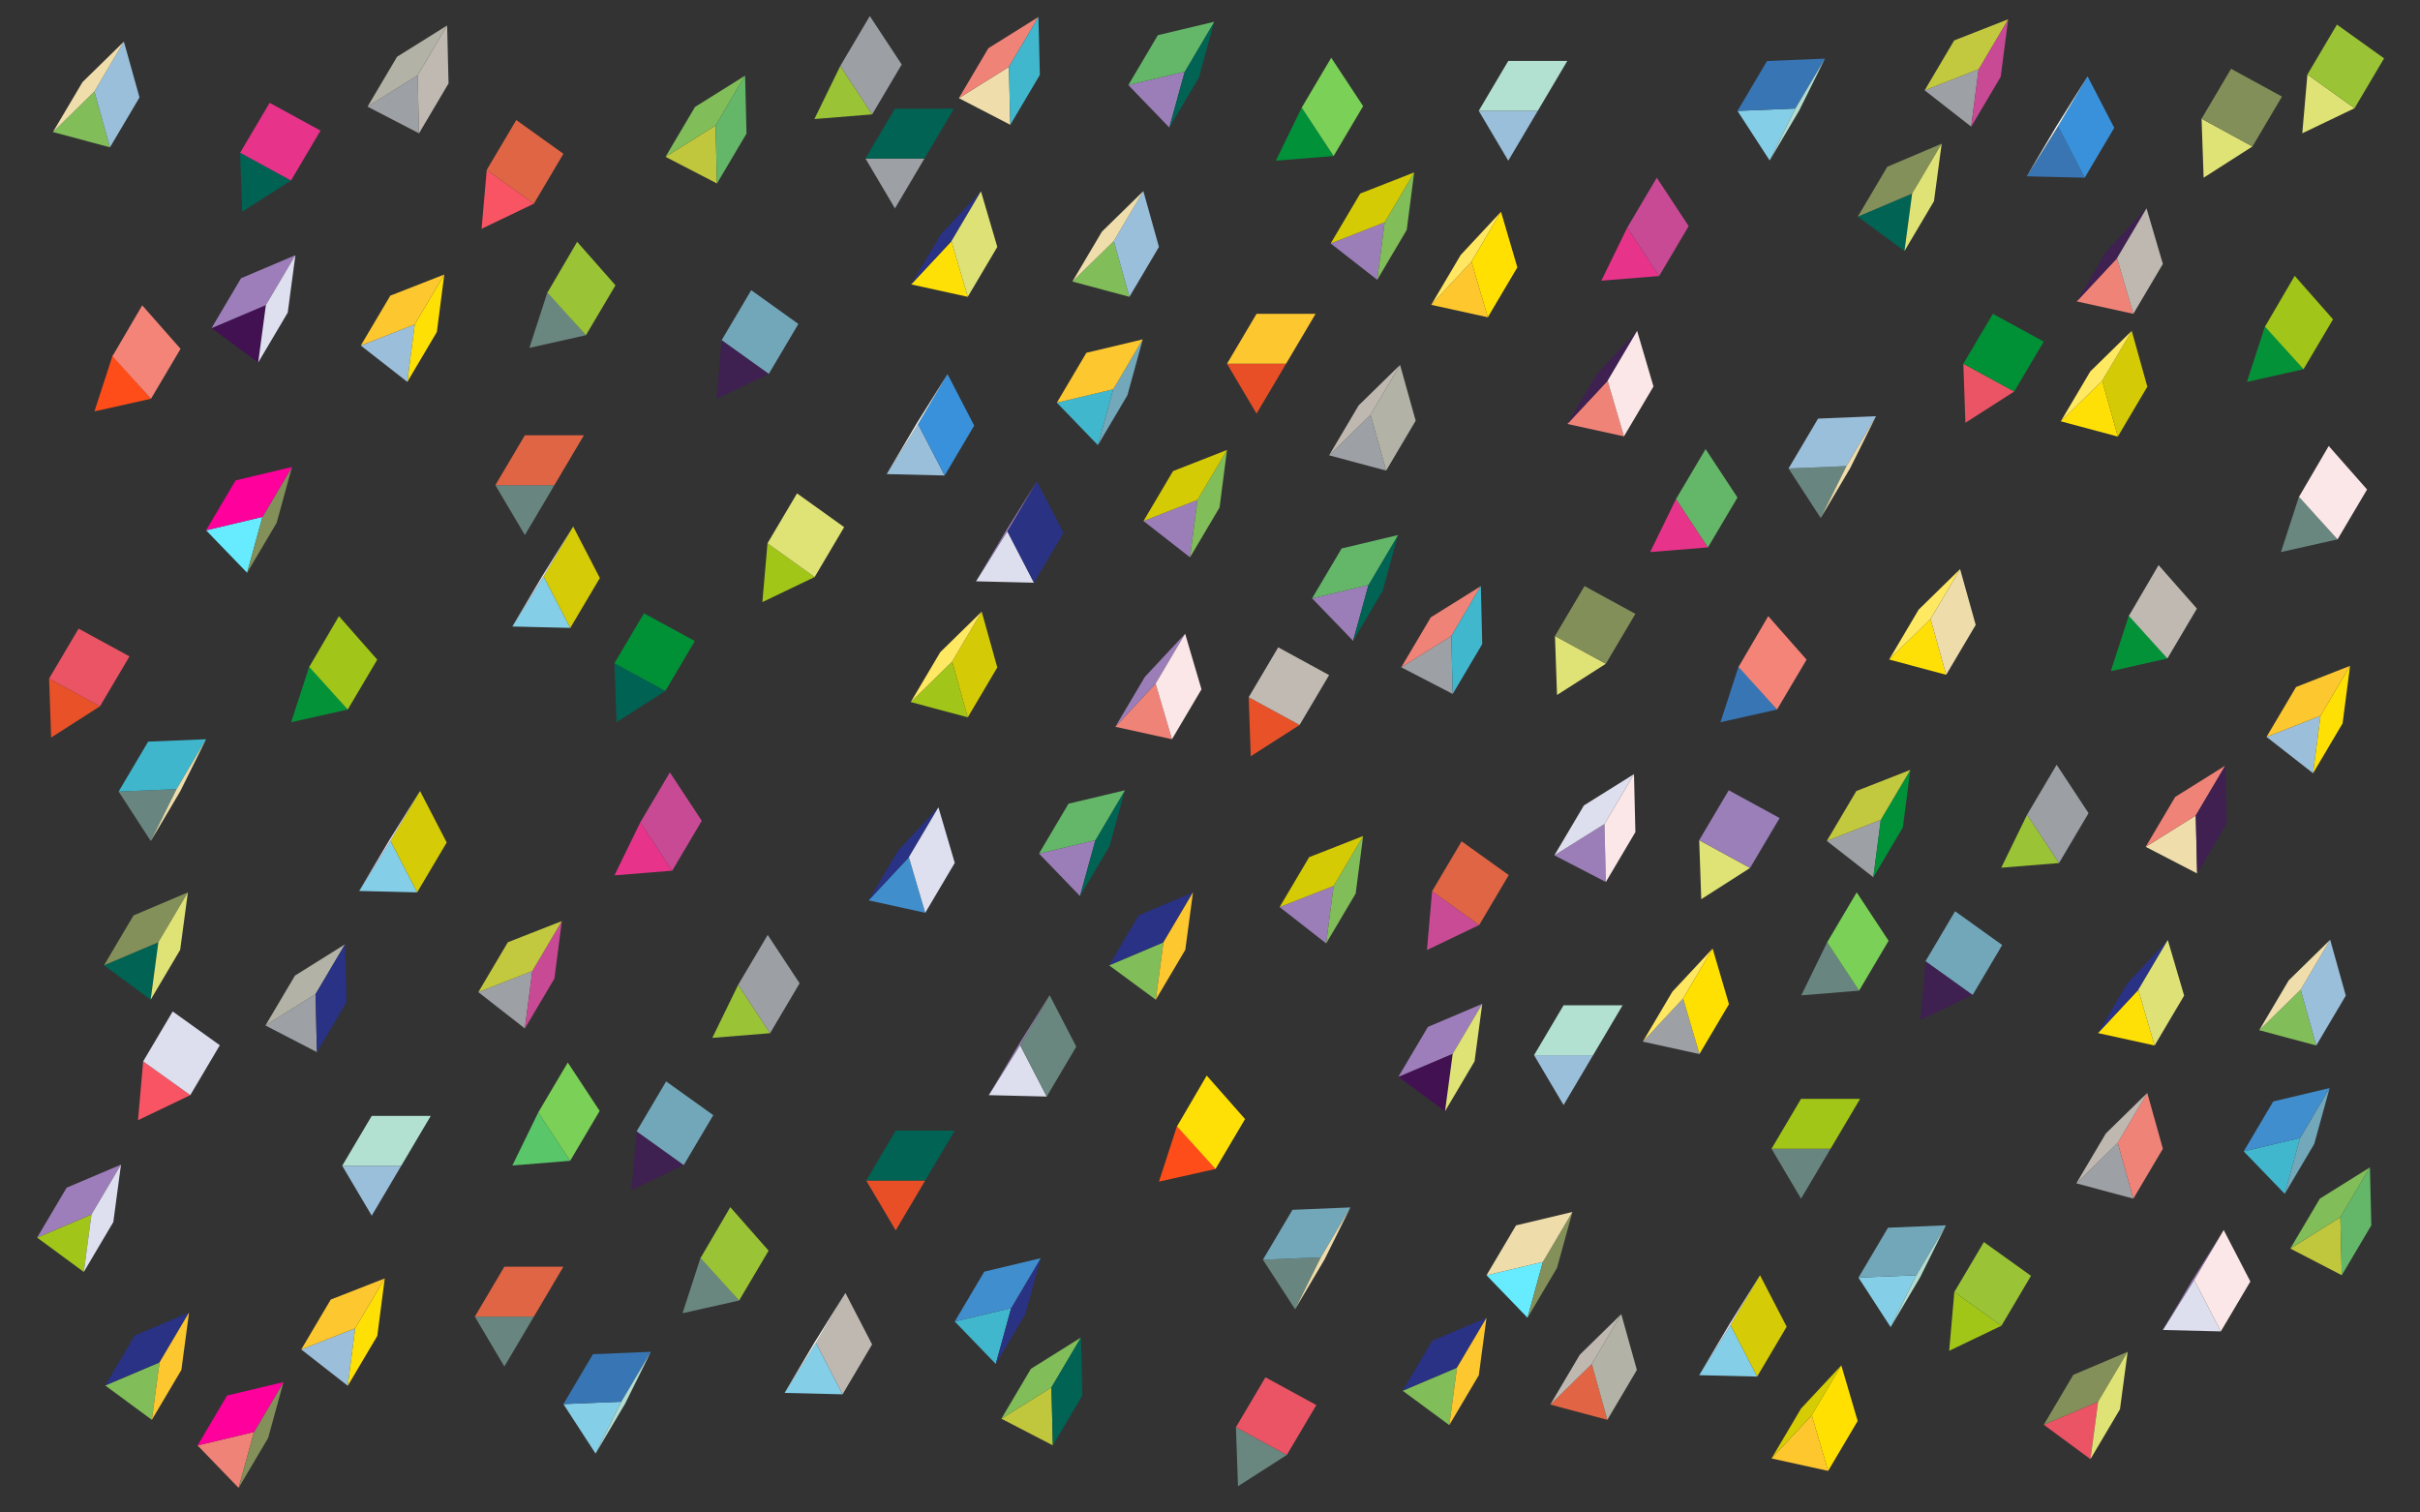 <?xml version="1.0" encoding="utf-8"?>
<!-- Generator: Adobe Illustrator 16.0.0, SVG Export Plug-In . SVG Version: 6.00 Build 0)  -->
<!DOCTYPE svg PUBLIC "-//W3C//DTD SVG 1.1//EN" "http://www.w3.org/Graphics/SVG/1.1/DTD/svg11.dtd">
<svg version="1.1" xmlns="http://www.w3.org/2000/svg" xmlns:xlink="http://www.w3.org/1999/xlink" x="0px" y="0px" width="1280px"
	 height="800px" viewBox="0 0 1280 800" enable-background="new 0 0 1280 800" xml:space="preserve">
<rect x="0" y="0" width="1280" height="800" fill="#333333" stroke="none"/>
<g id="_x30_1">
	<polygon fill="#9ABFDA" points="813.382,58.609 797.765,85 782.146,58.609 	"/>
	<polygon fill="#B2E1D1" points="797.764,32.218 782.146,58.609 813.383,58.609 829,32.218 	"/>
</g>
<g id="_x30_2">
	<polygon fill="#FEC72E" points="778.303,138.391 786.952,167.811 757,161.236 	"/>
	<polygon fill="#FFE761" points="793.92,112 772.617,134.844 757,161.236 778.303,138.391 	"/>
	<polygon fill="#FFE000" points="793.92,112 802.57,141.42 786.952,167.811 778.303,138.391 	"/>
</g>
<g id="_x30_3">
	<polygon fill="#9ABFDA" points="485.553,224.27 499.657,251.5 469,250.76 	"/>
	<polygon fill="#3991DB" points="501.17,197.879 485.553,224.27 499.657,251.5 515.275,225.108 	"/>
	<polygon fill="#F8FBF4" points="484.618,224.369 469,250.76 485.553,224.27 501.17,197.879 	"/>
</g>
<g id="_x30_4">
	<polygon fill="#009139" points="688.508,56.925 705.381,82.532 674.814,85 	"/>
	<polygon fill="#7BD057" points="704.125,30.535 688.508,56.925 705.381,82.532 721,56.141 	"/>
</g>
<g id="_x30_5">
	<polygon fill="#9DA0A5" points="220.891,39.856 221.632,70.513 194.402,56.408 	"/>
	<polygon fill="#B2B2A6" points="236.509,13.465 210.02,30.018 194.402,56.408 220.891,39.856 	"/>
	<polygon fill="#BFB9B2" points="221.632,70.513 237.25,44.122 236.509,13.465 220.891,39.856 	"/>
</g>
<g id="_x30_6">
	<polygon fill="#421152" points="140.632,161.356 136.568,191.752 111.879,173.562 	"/>
	<polygon fill="#9D7EBA" points="156.25,134.966 127.497,147.17 111.879,173.562 140.632,161.356 	"/>
	<polygon fill="#DEE0EF" points="152.186,165.36 136.568,191.752 140.632,161.356 156.25,134.966 	"/>
</g>
<g id="_x30_7">
	<polygon fill="#FE4D19" points="59.609,187.891 79.882,210.898 49.957,217.599 	"/>
	<polygon fill="#F48478" points="75.227,161.5 59.519,188.348 79.882,210.898 95.5,184.508 	"/>
</g>
<g id="_x30_8">
	<polygon fill="#F95464" points="257.453,89.883 282.382,107.741 254.73,121 	"/>
	<polygon fill="#E06544" points="273.07,63.492 257.453,89.883 282.382,107.741 298,81.351 	"/>
</g>
<g id="_x30_9">
	<polygon fill="#006253" points="325,350.783 351.92,365.47 326.09,382 	"/>
	<polygon fill="#009136" points="340.618,324.393 325,350.783 351.92,365.47 367.538,339.079 	"/>
</g>
<g id="_x31_1">
	<polygon fill="#68867F" points="946,247.803 976.64,246.527 963.013,274 	"/>
	<polygon fill="#9ABFDA" points="961.619,221.412 946,247.803 976.64,246.527 992.258,220.137 	"/>
	<polygon fill="#EFDDAB" points="978.631,247.608 963.013,274 976.64,246.527 992.258,220.137 	"/>
</g>
<g id="_x31_2">
	<polygon fill="#67EBFF" points="109,280.49 138.833,273.392 130.698,302.959 	"/>
	<polygon fill="#83905A" points="154.451,247 138.833,273.392 130.698,302.959 146.316,276.568 	"/>
	<polygon fill="#FF009C" points="124.618,254.099 109,280.49 138.833,273.392 154.451,247 	"/>
</g>
<g id="_x31_3">
	<polygon fill="#9B7EB8" points="703.827,128.769 732.382,117.588 728.441,148 	"/>
	<polygon fill="#81BD59" points="748,91.197 732.382,117.588 728.441,148 744.06,121.609 	"/>
	<polygon fill="#D5CB05" points="719.445,102.378 703.827,128.769 732.382,117.588 748,91.197 	"/>
</g>
<g id="_x31_4">
	<polygon fill="#9DA0A5" points="703,240.84 724.915,219.391 733.171,248.925 	"/>
	<polygon fill="#B2B2A6" points="724.915,219.391 740.533,193 748.789,222.534 733.171,248.925 	"/>
	<polygon fill="#BEB8B1" points="718.617,214.449 740.533,193 724.915,219.391 703,240.84 	"/>
</g>
<g id="_x31_5">
	<polygon fill="#68867F" points="293.236,256.608 277.618,283 262,256.608 	"/>
	<polygon fill="#E06544" points="277.618,230.218 262,256.608 293.236,256.608 308.854,230.218 	"/>
	<polygon fill="#F08378" points="611.232,361.58 619.882,391 589.93,384.425 	"/>
	<polygon fill="#9B7EB8" points="626.85,335.189 605.547,358.033 589.93,384.425 611.232,361.58 	"/>
	<polygon fill="#FCE7E8" points="626.85,335.189 635.5,364.609 619.882,391 611.232,361.58 	"/>
	<polygon fill="#DDDFEE" points="532.803,280.986 546.907,308.216 516.25,307.476 	"/>
	<polygon fill="#2A3284" points="548.42,254.595 532.803,280.986 546.907,308.216 562.525,281.824 	"/>
	<polygon fill="#9B7EB8" points="531.868,281.084 516.25,307.476 532.803,280.986 548.42,254.595 	"/>
	<polygon fill="#E7338A" points="860.693,120.391 877.567,145.996 847,148.465 	"/>
	<polygon fill="#C84A94" points="876.312,94 860.693,120.391 877.567,145.996 893.186,119.605 	"/>
	<polygon fill="#C1C73D" points="378.488,66.391 379.229,97.047 352,82.942 	"/>
	<polygon fill="#81BD59" points="394.107,40 367.617,56.552 352,82.942 378.488,66.391 	"/>
	<polygon fill="#64B769" points="379.229,97.047 394.848,70.656 394.107,40 378.488,66.391 	"/>
	<polygon fill="#006353" points="1011.381,102.391 1007.317,132.786 982.629,114.596 	"/>
	<polygon fill="#83905A" points="1027,76 998.246,88.204 982.629,114.596 1011.381,102.391 	"/>
	<polygon fill="#DFE376" points="1022.936,106.395 1007.317,132.786 1011.381,102.391 1027,76 	"/>
	<polygon fill="#049239" points="1198.109,172.293 1218.383,195.301 1188.457,202 	"/>
	<polygon fill="#A1C518" points="1213.727,145.901 1198.02,172.75 1218.383,195.301 1234,168.91 	"/>
	<polygon fill="#A2C617" points="405.953,287.356 430.882,305.215 403.23,318.474 	"/>
	<polygon fill="#DFE376" points="421.57,260.965 405.953,287.356 430.882,305.215 446.5,278.824 	"/>
	<polygon fill="#E95128" points="25.962,358.891 52.882,373.577 27.052,390.107 	"/>
	<polygon fill="#EA5465" points="41.58,332.5 25.962,358.891 52.882,373.577 68.5,347.187 	"/>
	<polygon fill="#84CEE7" points="919,58.666 949.64,57.391 936.013,84.863 	"/>
	<polygon fill="#3875B4" points="934.619,32.275 919,58.666 949.64,57.391 965.258,31 	"/>
	<polygon fill="#B4DCCF" points="951.631,58.472 936.013,84.863 949.64,57.391 965.258,31 	"/>
	<polygon fill="#41B7CE" points="559,212.989 588.833,205.891 580.698,235.459 	"/>
	<polygon fill="#72A8B9" points="604.451,179.5 588.833,205.891 580.698,235.459 596.316,209.067 	"/>
	<polygon fill="#FDC730" points="574.618,186.599 559,212.989 588.833,205.891 604.451,179.5 	"/>
	<polygon fill="#9BBFDA" points="190.827,182.77 219.382,171.588 215.441,202 	"/>
	<polygon fill="#FFE005" points="235,145.197 219.382,171.588 215.441,202 231.06,175.609 	"/>
	<polygon fill="#FDC730" points="206.445,156.378 190.827,182.77 219.382,171.588 235,145.197 	"/>
	<polygon fill="#A1C518" points="481.711,371.34 503.626,349.891 511.882,379.425 	"/>
	<polygon fill="#D4CA06" points="503.626,349.891 519.244,323.5 527.5,353.033 511.882,379.425 	"/>
	<polygon fill="#FFE862" points="497.328,344.949 519.244,323.5 503.626,349.891 481.711,371.34 	"/>
</g>
<g id="_x31_6">
	<polygon fill="#9DA0A5" points="488.986,83.824 473.368,110.216 457.75,83.824 	"/>
	<polygon fill="#006353" points="473.368,57.434 457.75,83.824 488.986,83.824 504.604,57.434 	"/>
	<polygon fill="#FFE006" points="503.232,127.58 511.882,157 481.93,150.425 	"/>
	<polygon fill="#293284" points="518.85,101.189 497.547,124.033 481.93,150.425 503.232,127.58 	"/>
	<polygon fill="#DEE276" points="518.85,101.189 527.5,130.609 511.882,157 503.232,127.58 	"/>
	<polygon fill="#84CEE7" points="287.552,304.891 301.657,332.121 271,331.381 	"/>
	<polygon fill="#D5CB06" points="303.17,278.5 287.552,304.891 301.657,332.121 317.275,305.729 	"/>
	<polygon fill="#DDDFEE" points="286.618,304.99 271,331.381 287.552,304.891 303.17,278.5 	"/>
	<polygon fill="#9AC336" points="444.443,34.891 461.316,60.497 430.75,62.965 	"/>
	<polygon fill="#9CA0A5" points="460.061,8.5 444.443,34.891 461.316,60.497 476.936,34.106 	"/>
	<polygon fill="#EFDEAB" points="533.641,35.356 534.382,66.013 507.152,51.908 	"/>
	<polygon fill="#F08378" points="549.26,8.965 522.77,25.518 507.152,51.908 533.641,35.356 	"/>
	<polygon fill="#41B7CE" points="534.382,66.013 550,39.622 549.26,8.965 533.641,35.356 	"/>
	<polygon fill="#81BD59" points="615.382,498.391 611.318,528.786 586.629,510.596 	"/>
	<polygon fill="#293284" points="631,472 602.247,484.204 586.629,510.596 615.382,498.391 	"/>
	<polygon fill="#FDC730" points="626.936,502.395 611.318,528.786 615.382,498.391 631,472 	"/>
	<polygon fill="#69867F" points="289.652,154.293 309.926,177.301 280,184 	"/>
	<polygon fill="#9AC336" points="305.27,127.901 289.563,154.75 309.926,177.301 325.543,150.91 	"/>
	<polygon fill="#3E2051" points="381.723,179.883 406.652,197.741 379,211 	"/>
	<polygon fill="#72A7BA" points="397.34,153.492 381.723,179.883 406.652,197.741 422.27,171.35 	"/>
	<polygon fill="#DFE376" points="822.462,336.391 849.382,351.077 823.553,367.607 	"/>
	<polygon fill="#838F59" points="838.08,310 822.462,336.391 849.382,351.077 865,324.687 	"/>
	<polygon fill="#9B7EB8" points="596.799,44.996 626.632,37.897 618.497,67.465 	"/>
	<polygon fill="#006353" points="642.25,11.507 626.632,37.897 618.497,67.465 634.115,41.074 	"/>
	<polygon fill="#64B769" points="612.417,18.605 596.799,44.996 626.632,37.897 642.25,11.507 	"/>
	<polygon fill="#9DA0A5" points="1018,47.769 1046.555,36.588 1042.614,67 	"/>
	<polygon fill="#C84A95" points="1062.173,10.197 1046.555,36.588 1042.614,67 1058.232,40.609 	"/>
	<polygon fill="#C3C93F" points="1033.618,21.378 1018,47.769 1046.555,36.588 1062.173,10.197 	"/>
	<polygon fill="#81BD59" points="567.211,148.915 589.126,127.466 597.382,157 	"/>
	<polygon fill="#9ABFDA" points="589.126,127.466 604.744,101.075 613,130.608 597.382,157 	"/>
	<polygon fill="#EFDEAB" points="582.828,122.524 604.744,101.075 589.126,127.466 567.211,148.915 	"/>
	<polygon fill="#9ABFDA" points="842.632,558.109 827.015,584.5 811.396,558.109 	"/>
	<polygon fill="#B2E1D1" points="827.014,531.718 811.396,558.109 842.633,558.109 858.25,531.718 	"/>
	<polygon fill="#9DA0A5" points="890.232,528.106 898.882,557.526 868.93,550.951 	"/>
	<polygon fill="#FFE761" points="905.85,501.715 884.547,524.56 868.93,550.951 890.232,528.106 	"/>
	<polygon fill="#FFE000" points="905.85,501.715 914.5,531.136 898.882,557.526 890.232,528.106 	"/>
	<polygon fill="#3975B3" points="1088.553,66.77 1102.657,94 1072,93.26 	"/>
	<polygon fill="#3991DB" points="1104.17,40.379 1088.553,66.77 1102.657,94 1118.275,67.608 	"/>
	<polygon fill="#F8FBF4" points="1087.618,66.869 1072,93.26 1088.553,66.77 1104.17,40.379 	"/>
	<polygon fill="#68867F" points="966.443,498.391 983.316,523.997 952.75,526.465 	"/>
	<polygon fill="#7BD057" points="982.061,472 966.443,498.391 983.316,523.997 998.936,497.605 	"/>
	<polygon fill="#9B7EB8" points="848.641,435.856 849.382,466.513 822.152,452.408 	"/>
	<polygon fill="#DDDFEE" points="864.26,409.465 837.77,426.018 822.152,452.408 848.641,435.856 	"/>
	<polygon fill="#FCE7E8" points="849.382,466.513 865,440.122 864.26,409.465 848.641,435.856 	"/>
	<polygon fill="#421152" points="768.382,557.356 764.318,587.752 739.629,569.562 	"/>
	<polygon fill="#9D7EBA" points="784,530.966 755.247,543.17 739.629,569.562 768.382,557.356 	"/>
	<polygon fill="#DFE376" points="779.936,561.36 764.318,587.752 768.382,557.356 784,530.966 	"/>
	<polygon fill="#FE4D19" points="622.652,595.292 642.925,618.3 613,625 	"/>
	<polygon fill="#FFE006" points="638.27,568.901 622.563,595.749 642.925,618.3 658.543,591.909 	"/>
	<polygon fill="#C94B95" points="757.473,471.391 782.402,489.249 754.75,502.508 	"/>
	<polygon fill="#E06544" points="773.09,445 757.473,471.391 782.402,489.249 798.02,462.858 	"/>
	<polygon fill="#006253" points="127,80.783 153.92,95.47 128.09,112 	"/>
	<polygon fill="#E7338A" points="142.618,54.393 127,80.783 153.92,95.47 169.538,69.079 	"/>
	<polygon fill="#68867F" points="667.992,666.303 698.632,665.027 685.005,692.5 	"/>
	<polygon fill="#72A7B9" points="683.611,639.912 667.992,666.303 698.632,665.027 714.25,638.637 	"/>
	<polygon fill="#EFDDAB" points="700.623,666.108 685.005,692.5 698.632,665.027 714.25,638.637 	"/>
	<polygon fill="#67EBFF" points="786.25,674.531 816.083,667.433 807.948,697 	"/>
	<polygon fill="#83905A" points="831.701,641.041 816.083,667.433 807.948,697 823.566,670.609 	"/>
	<polygon fill="#EEDDAA" points="801.868,648.14 786.25,674.531 816.083,667.433 831.701,641.041 	"/>
	<polygon fill="#9B7EB8" points="676.827,479.77 705.382,468.589 701.441,499 	"/>
	<polygon fill="#81BD59" points="721,442.197 705.382,468.589 701.441,499 717.06,472.609 	"/>
	<polygon fill="#D5CB05" points="692.445,453.379 676.827,479.77 705.382,468.589 721,442.197 	"/>
	<polygon fill="#9DA0A5" points="1098.211,625.915 1120.126,604.466 1128.382,634 	"/>
	<polygon fill="#F08378" points="1120.126,604.466 1135.744,578.075 1144,607.609 1128.382,634 	"/>
	<polygon fill="#BEB8B1" points="1113.828,599.524 1135.744,578.075 1120.126,604.466 1098.211,625.915 	"/>
	<polygon fill="#68867F" points="968.236,607.608 952.618,634 937,607.608 	"/>
	<polygon fill="#A2C617" points="952.618,581.218 937,607.608 968.236,607.608 983.854,581.218 	"/>
	<polygon fill="#F08378" points="1119.732,136.58 1128.382,166 1098.43,159.425 	"/>
	<polygon fill="#3E2051" points="1135.35,110.189 1114.047,133.033 1098.43,159.425 1119.732,136.58 	"/>
	<polygon fill="#BEB8B1" points="1135.35,110.189 1144,139.609 1128.382,166 1119.732,136.58 	"/>
	<polygon fill="#DDDFEE" points="1160.553,676.986 1174.657,704.216 1144,703.476 	"/>
	<polygon fill="#FCE7E8" points="1176.17,650.595 1160.553,676.986 1174.657,704.216 1190.275,677.824 	"/>
	<polygon fill="#9B7EB8" points="1159.618,677.084 1144,703.476 1160.553,676.986 1176.17,650.595 	"/>
	<polygon fill="#E7338A" points="338.693,434.926 355.567,460.531 325,463 	"/>
	<polygon fill="#C84A94" points="354.312,408.535 338.693,434.926 355.567,460.531 371.186,434.141 	"/>
	<polygon fill="#C1C73D" points="1237.891,643.844 1238.632,674.5 1211.402,660.396 	"/>
	<polygon fill="#81BD59" points="1253.51,617.453 1227.02,634.005 1211.402,660.396 1237.891,643.844 	"/>
	<polygon fill="#64B769" points="1238.632,674.5 1254.25,648.109 1253.51,617.453 1237.891,643.844 	"/>
	<polygon fill="#EA5465" points="1109.752,741.391 1105.688,771.786 1081,753.596 	"/>
	<polygon fill="#83905A" points="1125.371,715 1096.617,727.204 1081,753.596 1109.752,741.391 	"/>
	<polygon fill="#DFE376" points="1121.307,745.395 1105.688,771.786 1109.752,741.391 1125.371,715 	"/>
	<polygon fill="#049239" points="1126.109,325.293 1146.383,348.301 1116.457,355 	"/>
	<polygon fill="#BFB9B2" points="1141.727,298.901 1126.02,325.75 1146.383,348.301 1162,321.91 	"/>
	<polygon fill="#A2C617" points="1033.703,683.356 1058.632,701.215 1030.98,714.474 	"/>
	<polygon fill="#9AC336" points="1049.32,656.965 1033.703,683.356 1058.632,701.215 1074.25,674.824 	"/>
	<polygon fill="#69867F" points="653.712,754.891 680.632,769.577 654.803,786.107 	"/>
	<polygon fill="#EA5465" points="669.33,728.5 653.712,754.891 680.632,769.577 696.25,743.187 	"/>
	<polygon fill="#84CEE7" points="982.992,675.769 1013.632,674.493 1000.005,701.966 	"/>
	<polygon fill="#72A7B9" points="998.611,649.378 982.992,675.769 1013.632,674.493 1029.25,648.103 	"/>
	<polygon fill="#B4DCCF" points="1015.623,675.574 1000.005,701.966 1013.632,674.493 1029.25,648.103 	"/>
	<polygon fill="#41B7CE" points="1186.75,608.989 1216.583,601.891 1208.448,631.459 	"/>
	<polygon fill="#72A8B9" points="1232.201,575.5 1216.583,601.891 1208.448,631.459 1224.066,605.067 	"/>
	<polygon fill="#408ECD" points="1202.368,582.599 1186.75,608.989 1216.583,601.891 1232.201,575.5 	"/>
	<polygon fill="#9BBFDA" points="1198.827,389.77 1227.382,378.588 1223.441,409 	"/>
	<polygon fill="#FFE005" points="1243,352.197 1227.382,378.588 1223.441,409 1239.06,382.609 	"/>
	<polygon fill="#FDC730" points="1214.445,363.379 1198.827,389.77 1227.382,378.588 1243,352.197 	"/>
	<polygon fill="#FFE006" points="1090,222.84 1111.915,201.391 1120.171,230.925 	"/>
	<polygon fill="#D4CA06" points="1111.915,201.391 1127.533,175 1135.789,204.533 1120.171,230.925 	"/>
	<polygon fill="#FFE862" points="1105.617,196.449 1127.533,175 1111.915,201.391 1090,222.84 	"/>
	<polygon fill="#E94F27" points="680.236,192.391 664.618,218.782 649,192.391 	"/>
	<polygon fill="#FDC730" points="664.618,166 649,192.391 680.236,192.391 695.854,166 	"/>
	<polygon fill="#FFE006" points="1130.982,523.58 1139.632,553 1109.68,546.425 	"/>
	<polygon fill="#293284" points="1146.6,497.189 1125.297,520.033 1109.68,546.425 1130.982,523.58 	"/>
	<polygon fill="#DEE276" points="1146.6,497.189 1155.25,526.609 1139.632,553 1130.982,523.58 	"/>
	<polygon fill="#84CEE7" points="915.303,700.891 929.407,728.121 898.75,727.381 	"/>
	<polygon fill="#D5CB06" points="930.92,674.5 915.303,700.891 929.407,728.121 945.025,701.729 	"/>
	<polygon fill="#DDDFEE" points="914.368,700.99 898.75,727.381 915.303,700.891 930.92,674.5 	"/>
	<polygon fill="#9AC336" points="1072.193,430.891 1089.066,456.497 1058.5,458.965 	"/>
	<polygon fill="#9CA0A5" points="1087.811,404.5 1072.193,430.891 1089.066,456.497 1104.686,430.105 	"/>
	<polygon fill="#EFDEAB" points="1161.391,431.356 1162.132,462.013 1134.902,447.908 	"/>
	<polygon fill="#F08378" points="1177.01,404.965 1150.52,421.518 1134.902,447.908 1161.391,431.356 	"/>
	<polygon fill="#3F2051" points="1162.132,462.013 1177.75,435.622 1177.01,404.965 1161.391,431.356 	"/>
	<polygon fill="#81BD59" points="770.632,723.391 766.568,753.786 741.879,735.596 	"/>
	<polygon fill="#293284" points="786.25,697 757.497,709.204 741.879,735.596 770.632,723.391 	"/>
	<polygon fill="#FDC730" points="782.186,727.395 766.568,753.786 770.632,723.391 786.25,697 	"/>
	<polygon fill="#69867F" points="1216.109,262.293 1236.383,285.301 1206.457,292 	"/>
	<polygon fill="#FCE7E8" points="1231.727,235.901 1216.02,262.75 1236.383,285.301 1252,258.91 	"/>
	<polygon fill="#3E2051" points="1018.473,508.383 1043.402,526.241 1015.75,539.5 	"/>
	<polygon fill="#72A7BA" points="1034.09,481.992 1018.473,508.383 1043.402,526.241 1059.02,499.85 	"/>
	<polygon fill="#DFE376" points="898.75,444.391 925.67,459.077 899.84,475.607 	"/>
	<polygon fill="#9B7FB9" points="914.368,418 898.75,444.391 925.67,459.077 941.288,432.687 	"/>
	<polygon fill="#9B7EB8" points="549.549,451.489 579.382,444.391 571.247,473.958 	"/>
	<polygon fill="#006353" points="595,418 579.382,444.391 571.247,473.958 586.865,447.567 	"/>
	<polygon fill="#64B769" points="565.167,425.099 549.549,451.489 579.382,444.391 595,418 	"/>
	<polygon fill="#9DA0A5" points="966.25,444.787 994.805,433.606 990.864,464.018 	"/>
	<polygon fill="#009139" points="1010.423,407.215 994.805,433.606 990.864,464.018 1006.482,437.627 	"/>
	<polygon fill="#C3C93F" points="981.868,418.396 966.25,444.787 994.805,433.606 1010.423,407.215 	"/>
	<polygon fill="#81BD59" points="1194.961,544.915 1216.876,523.466 1225.132,553 	"/>
	<polygon fill="#9ABFDA" points="1216.876,523.466 1232.494,497.075 1240.75,526.608 1225.132,553 	"/>
	<polygon fill="#EFDEAB" points="1210.578,518.524 1232.494,497.075 1216.876,523.466 1194.961,544.915 	"/>
	<polygon fill="#9ABFDA" points="212.236,616.609 196.619,643 181,616.609 	"/>
	<polygon fill="#B2E1D1" points="196.618,590.218 181,616.609 212.236,616.609 227.854,590.218 	"/>
	<polygon fill="#FEC72E" points="958.303,748.58 966.952,778 937,771.425 	"/>
	<polygon fill="#D6CC03" points="973.92,722.188 952.617,745.033 937,771.425 958.303,748.58 	"/>
	<polygon fill="#FFE000" points="973.92,722.188 982.57,751.609 966.952,778 958.303,748.58 	"/>
	<polygon fill="#84CEE7" points="431.553,710.27 445.657,737.5 415,736.76 	"/>
	<polygon fill="#BEB8B1" points="447.17,683.879 431.553,710.27 445.657,737.5 461.275,711.108 	"/>
	<polygon fill="#F8FBF4" points="430.618,710.369 415,736.76 431.553,710.27 447.17,683.879 	"/>
	<polygon fill="#59C669" points="284.693,588.391 301.566,613.997 271,616.465 	"/>
	<polygon fill="#7BD057" points="300.311,562 284.693,588.391 301.566,613.997 317.186,587.605 	"/>
	<polygon fill="#9DA0A5" points="166.891,525.856 167.632,556.513 140.402,542.408 	"/>
	<polygon fill="#B2B2A6" points="182.509,499.465 156.02,516.018 140.402,542.408 166.891,525.856 	"/>
	<polygon fill="#293284" points="167.632,556.513 183.25,530.122 182.509,499.465 166.891,525.856 	"/>
	<polygon fill="#A1C518" points="48.382,642.391 44.318,672.786 19.629,654.596 	"/>
	<polygon fill="#9D7EBA" points="64,616 35.247,628.204 19.629,654.596 48.382,642.391 	"/>
	<polygon fill="#DEE0EF" points="59.936,646.395 44.318,672.786 48.382,642.391 64,616 	"/>
	<polygon fill="#3875B4" points="919.652,352.292 939.925,375.3 910,382 	"/>
	<polygon fill="#F48478" points="935.27,325.901 919.563,352.749 939.925,375.3 955.543,348.909 	"/>
	<polygon fill="#F95464" points="75.723,561.391 100.652,579.249 73,592.508 	"/>
	<polygon fill="#DDDFEE" points="91.34,535 75.723,561.391 100.652,579.249 116.27,552.858 	"/>
	<polygon fill="#EA5465" points="1038.462,192.391 1065.382,207.077 1039.553,223.607 	"/>
	<polygon fill="#009136" points="1054.08,166 1038.462,192.391 1065.382,207.077 1081,180.687 	"/>
	<polygon fill="#68867F" points="62.743,418.666 93.382,417.391 79.755,444.863 	"/>
	<polygon fill="#3FB6CC" points="78.361,392.275 62.743,418.666 93.382,417.391 109,391 	"/>
	<polygon fill="#EFDDAB" points="95.373,418.472 79.755,444.863 93.382,417.391 109,391 	"/>
	<polygon fill="#F08378" points="104.5,764.531 134.333,757.433 126.198,787 	"/>
	<polygon fill="#83905A" points="149.951,731.041 134.333,757.433 126.198,787 141.816,760.609 	"/>
	<polygon fill="#FF009C" points="120.118,738.14 104.5,764.531 134.333,757.433 149.951,731.041 	"/>
	<polygon fill="#9B7EB8" points="604.827,275.572 633.382,264.392 629.441,294.803 	"/>
	<polygon fill="#81BD59" points="649,238 633.382,264.392 629.441,294.803 645.06,268.412 	"/>
	<polygon fill="#D5CB05" points="620.445,249.182 604.827,275.572 633.382,264.392 649,238 	"/>
	<polygon fill="#E16544" points="820,742.915 841.915,721.466 850.171,751 	"/>
	<polygon fill="#B2B2A6" points="841.915,721.466 857.533,695.075 865.789,724.609 850.171,751 	"/>
	<polygon fill="#BEB8B1" points="835.617,716.524 857.533,695.075 841.915,721.466 820,742.915 	"/>
	<polygon fill="#68867F" points="282.382,696.391 266.764,722.782 251.146,696.391 	"/>
	<polygon fill="#E06544" points="266.764,670 251.146,696.391 282.382,696.391 298,670 	"/>
	<polygon fill="#F08378" points="850.303,201.391 858.952,230.811 829,224.235 	"/>
	<polygon fill="#3E2051" points="865.92,175 844.617,197.844 829,224.235 850.303,201.391 	"/>
	<polygon fill="#FCE7E8" points="865.92,175 874.57,204.42 858.952,230.811 850.303,201.391 	"/>
	<polygon fill="#DDDFEE" points="539.553,552.771 553.657,580 523,579.26 	"/>
	<polygon fill="#69867F" points="555.17,526.379 539.553,552.771 553.657,580 569.275,553.608 	"/>
	<polygon fill="#9B7EB8" points="538.618,552.868 523,579.26 539.553,552.771 555.17,526.379 	"/>
	<polygon fill="#E7338A" points="886.508,263.926 903.382,289.531 872.814,292 	"/>
	<polygon fill="#64B769" points="902.126,237.535 886.508,263.926 903.382,289.531 919,263.141 	"/>
	<polygon fill="#C1C73D" points="556.141,733.844 556.882,764.5 529.652,750.396 	"/>
	<polygon fill="#81BD59" points="571.76,707.453 545.27,724.005 529.652,750.396 556.141,733.844 	"/>
	<polygon fill="#006353" points="556.882,764.5 572.5,738.109 571.76,707.453 556.141,733.844 	"/>
	<polygon fill="#006353" points="83.752,498.391 79.688,528.786 55,510.596 	"/>
	<polygon fill="#83905A" points="99.371,472 70.618,484.204 55,510.596 83.752,498.391 	"/>
	<polygon fill="#DFE376" points="95.306,502.395 79.688,528.786 83.752,498.391 99.371,472 	"/>
	<polygon fill="#049239" points="163.652,352.293 183.926,375.301 154,382 	"/>
	<polygon fill="#A1C518" points="179.27,325.901 163.563,352.75 183.926,375.301 199.543,348.91 	"/>
	<polygon fill="#DFE376" points="1220.453,39.392 1245.382,57.25 1217.73,70.509 	"/>
	<polygon fill="#9AC336" points="1236.07,13 1220.453,39.392 1245.382,57.25 1261,30.859 	"/>
	<polygon fill="#E95128" points="660.462,368.783 687.382,383.47 661.553,400 	"/>
	<polygon fill="#C0BAB3" points="676.08,342.393 660.462,368.783 687.382,383.47 703,357.079 	"/>
	<polygon fill="#84CEE7" points="298,742.666 328.64,741.391 315.013,768.863 	"/>
	<polygon fill="#3875B4" points="313.619,716.275 298,742.666 328.64,741.391 344.258,715 	"/>
	<polygon fill="#B4DCCF" points="330.631,742.472 315.013,768.863 328.64,741.391 344.258,715 	"/>
	<polygon fill="#41B7CE" points="505,698.989 534.833,691.891 526.698,721.459 	"/>
	<polygon fill="#2A3284" points="550.451,665.5 534.833,691.891 526.698,721.459 542.316,695.067 	"/>
	<polygon fill="#408ECD" points="520.618,672.599 505,698.989 534.833,691.891 550.451,665.5 	"/>
	<polygon fill="#9BBFDA" points="159.327,713.77 187.882,702.588 183.941,733 	"/>
	<polygon fill="#FFE005" points="203.5,676.197 187.882,702.588 183.941,733 199.56,706.609 	"/>
	<polygon fill="#FDC730" points="174.945,687.379 159.327,713.77 187.882,702.588 203.5,676.197 	"/>
	<polygon fill="#FFE006" points="999.211,348.84 1021.126,327.391 1029.382,356.925 	"/>
	<polygon fill="#EEDDAA" points="1021.126,327.391 1036.744,301 1045,330.533 1029.382,356.925 	"/>
	<polygon fill="#FFE862" points="1014.828,322.449 1036.744,301 1021.126,327.391 999.211,348.84 	"/>
	<polygon fill="#E94F27" points="489.383,624.391 473.765,650.782 458.146,624.391 	"/>
	<polygon fill="#006353" points="473.765,598 458.146,624.391 489.383,624.391 505,598 	"/>
	<polygon fill="#408ECC" points="480.732,453.391 489.382,482.811 459.43,476.235 	"/>
	<polygon fill="#293284" points="496.35,427 475.047,449.844 459.43,476.235 480.732,453.391 	"/>
	<polygon fill="#DEE0EF" points="496.35,427 505,456.42 489.382,482.811 480.732,453.391 	"/>
	<polygon fill="#84CEE7" points="206.552,444.77 220.657,472 190,471.26 	"/>
	<polygon fill="#D5CB06" points="222.17,418.379 206.552,444.77 220.657,472 236.275,445.608 	"/>
	<polygon fill="#DDDFEE" points="205.618,444.869 190,471.26 206.552,444.77 222.17,418.379 	"/>
	<polygon fill="#9AC336" points="390.443,520.891 407.316,546.497 376.75,548.965 	"/>
	<polygon fill="#9CA0A5" points="406.061,494.5 390.443,520.891 407.316,546.497 422.936,520.105 	"/>
	<polygon fill="#9DA0A5" points="767.641,336.392 768.382,367.048 741.152,352.943 	"/>
	<polygon fill="#F08378" points="783.26,310 756.77,326.553 741.152,352.943 767.641,336.392 	"/>
	<polygon fill="#41B7CE" points="768.382,367.048 784,340.657 783.26,310 767.641,336.392 	"/>
	<polygon fill="#81BD59" points="84.382,720.604 80.318,751 55.629,732.81 	"/>
	<polygon fill="#293284" points="100,694.214 71.247,706.418 55.629,732.81 84.382,720.604 	"/>
	<polygon fill="#FDC730" points="95.936,724.608 80.318,751 84.382,720.604 100,694.214 	"/>
	<polygon fill="#69867F" points="370.652,664.892 390.926,687.899 361,694.599 	"/>
	<polygon fill="#9AC336" points="386.27,638.5 370.563,665.349 390.926,687.899 406.543,661.509 	"/>
	<polygon fill="#3E2051" points="336.723,598.383 361.652,616.241 334,629.5 	"/>
	<polygon fill="#72A7BA" points="352.34,571.992 336.723,598.383 361.652,616.241 377.27,589.85 	"/>
	<polygon fill="#DFE376" points="1164.462,62.783 1191.382,77.47 1165.553,94 	"/>
	<polygon fill="#838F59" points="1180.08,36.393 1164.462,62.783 1191.382,77.47 1207,51.079 	"/>
	<polygon fill="#9B7EB8" points="694,316.489 723.833,309.391 715.698,338.958 	"/>
	<polygon fill="#006353" points="739.451,283 723.833,309.391 715.698,338.958 731.316,312.567 	"/>
	<polygon fill="#64B769" points="709.618,290.099 694,316.489 723.833,309.391 739.451,283 	"/>
	<polygon fill="#9DA0A5" points="253,524.77 281.555,513.589 277.614,544 	"/>
	<polygon fill="#C84A95" points="297.173,487.197 281.555,513.589 277.614,544 293.232,517.609 	"/>
	<polygon fill="#C3C93F" points="268.618,498.379 253,524.77 281.555,513.589 297.173,487.197 	"/>
	<polygon fill="#81BD59" points="28,69.84 49.915,48.391 58.171,77.925 	"/>
	<polygon fill="#9ABFDA" points="49.915,48.391 65.533,22 73.789,51.533 58.171,77.925 	"/>
	<polygon fill="#EFDEAB" points="43.617,43.449 65.533,22 49.915,48.391 28,69.84 	"/>
</g>
</svg>
